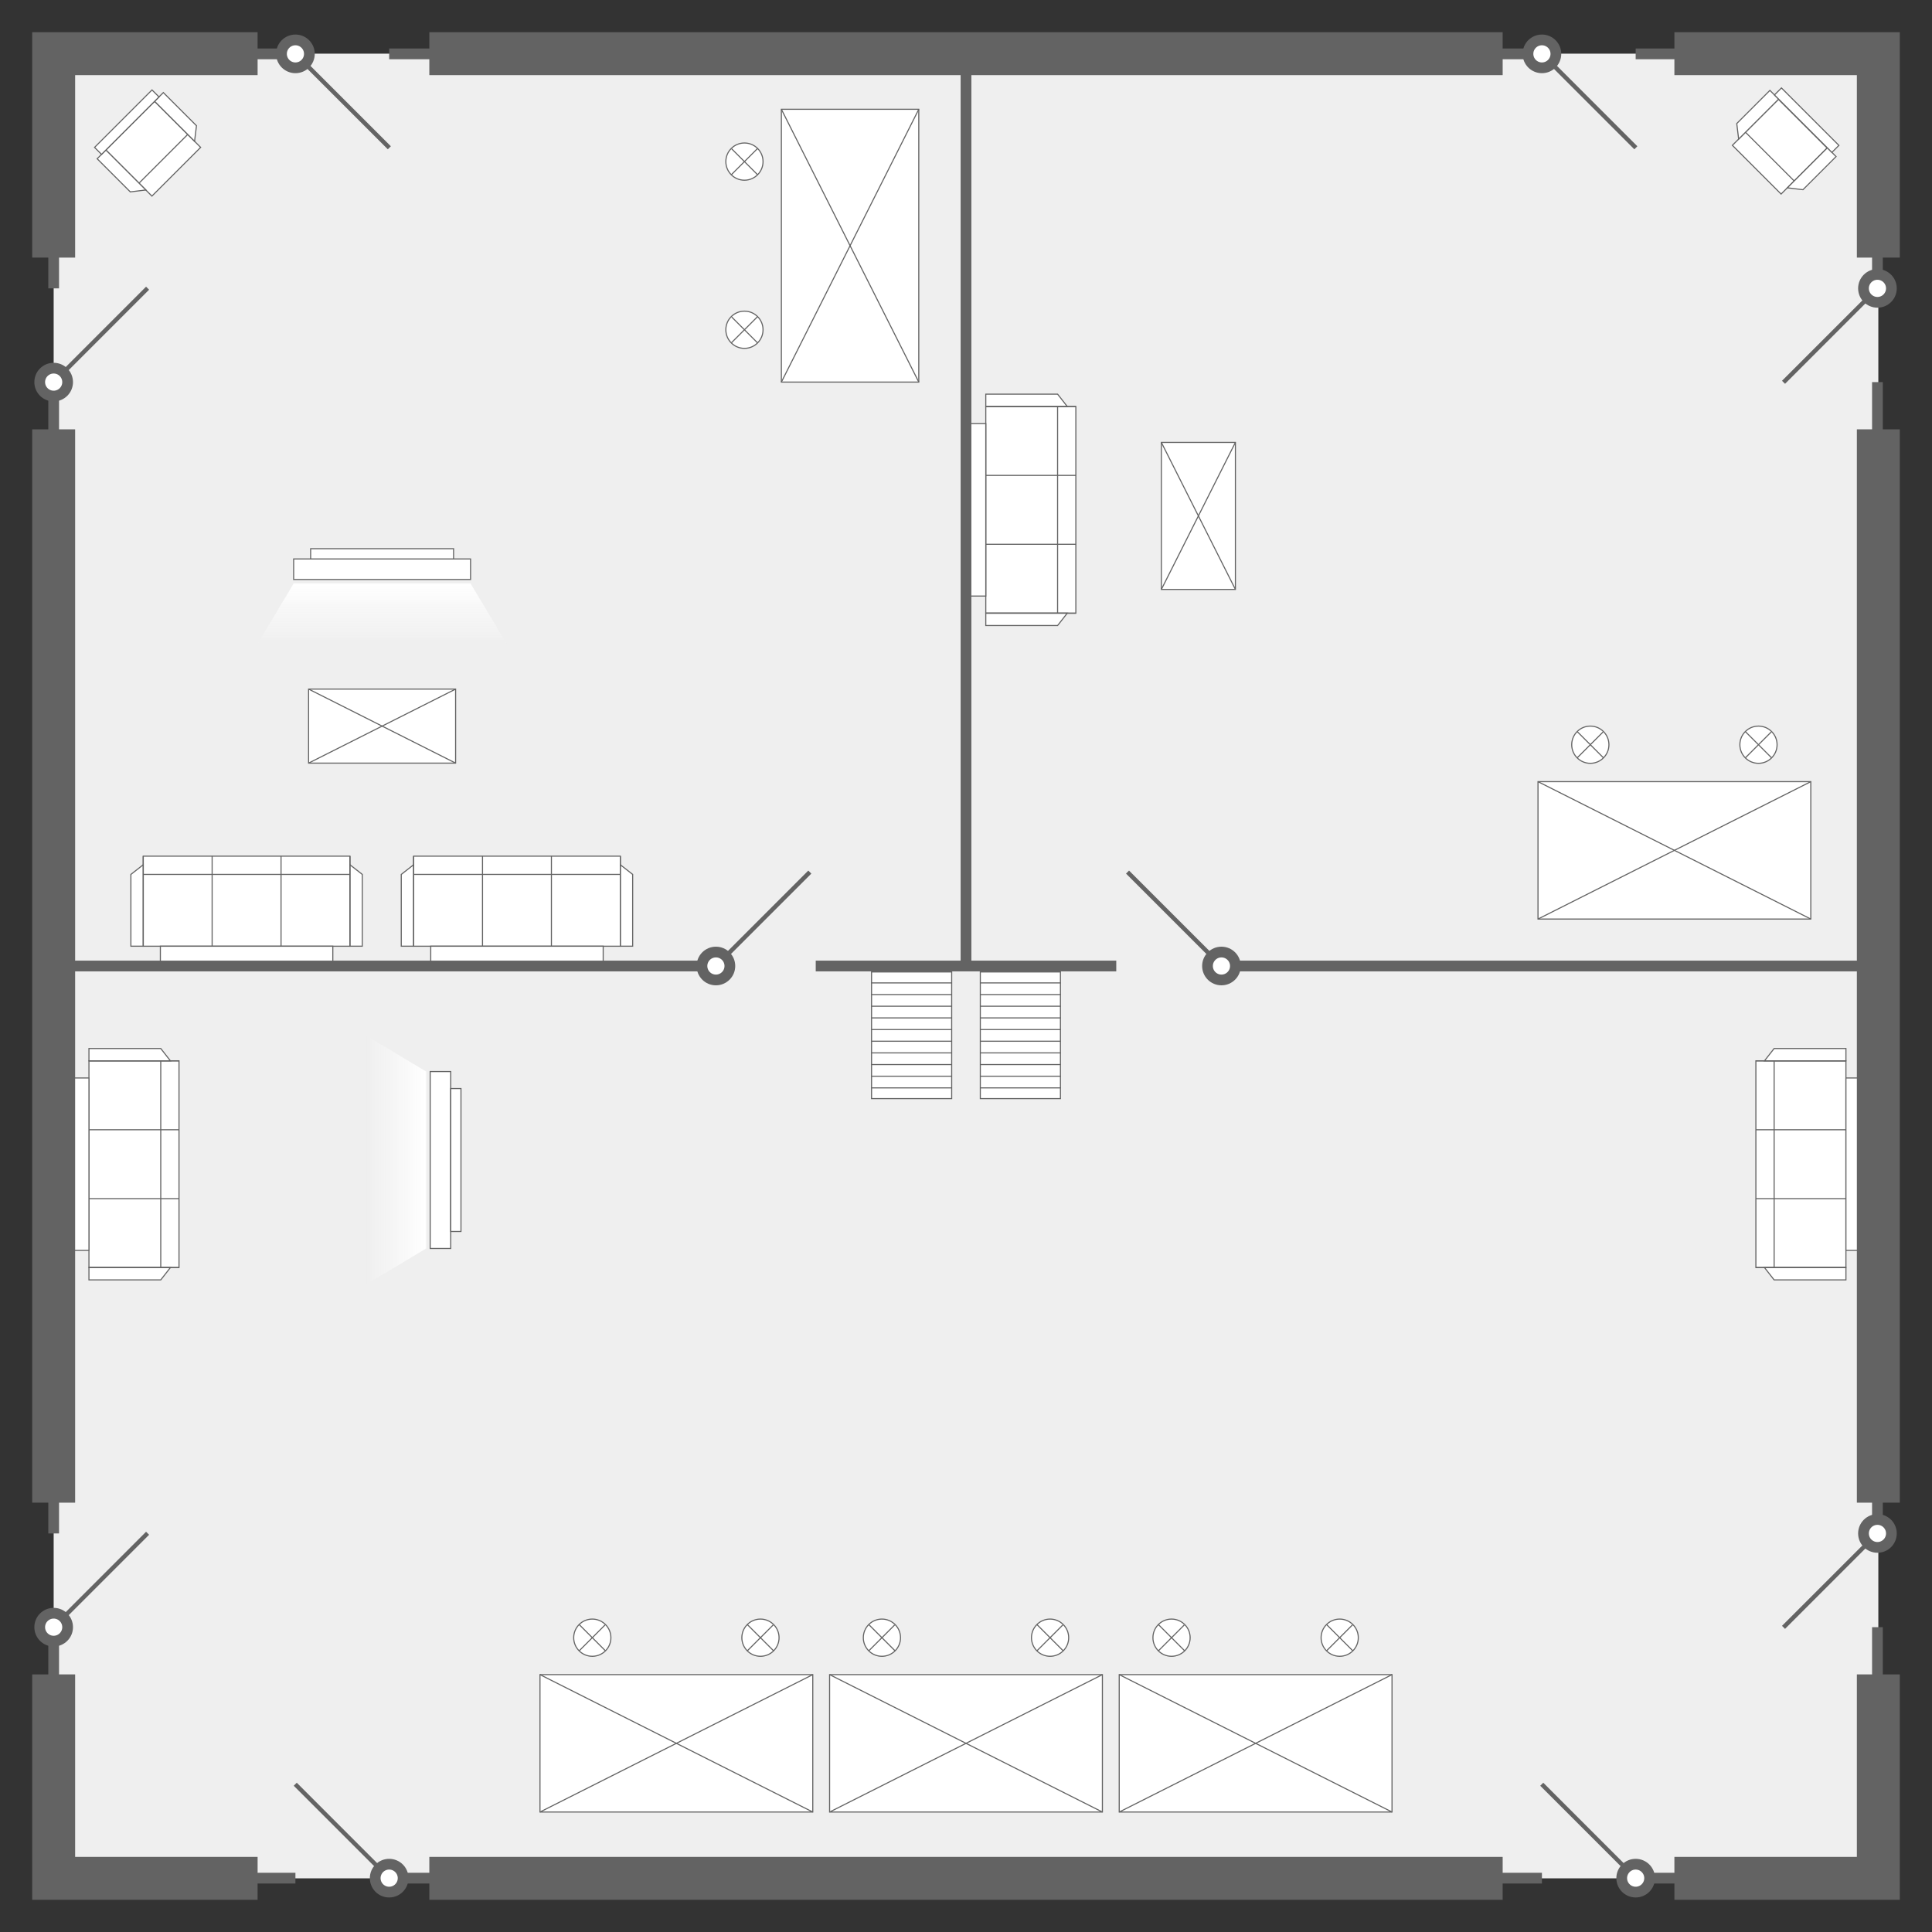 <?xml version="1.0" encoding="utf-8"?>
<!-- Generator: Adobe Illustrator 16.0.0, SVG Export Plug-In . SVG Version: 6.00 Build 0)  -->
<!DOCTYPE svg PUBLIC "-//W3C//DTD SVG 1.1//EN" "http://www.w3.org/Graphics/SVG/1.1/DTD/svg11.dtd">
<svg version="1.1" xmlns="http://www.w3.org/2000/svg" xmlns:xlink="http://www.w3.org/1999/xlink" x="0px" y="0px" width="900px"
	 height="900px" viewBox="0 0 900 900" enable-background="new 0 0 900 900" xml:space="preserve">
<rect x="0" y="0" width="900" height="900" fill="#333333" stroke="none"/>
<g id="Layer_2">
	<rect x="25" y="25" fill="#EFEFEF" width="850" height="850"/>
</g>
<g id="Layer_1">
	<g>
		<g>
			
				<rect x="817.957" y="494.182" fill="#FFFFFF" stroke="#636363" stroke-width="0.5" stroke-miterlimit="10" width="41.949" height="96.29"/>
			
				<line fill="none" stroke="#636363" stroke-width="0.5" stroke-miterlimit="10" x1="826.457" y1="590.472" x2="826.457" y2="494.182"/>
			<polygon fill="#FFFFFF" stroke="#636363" stroke-width="0.5" stroke-miterlimit="10" points="859.906,494.182 859.906,488.432 
				826.457,488.432 821.957,494.182 			"/>
			<polygon fill="#FFFFFF" stroke="#636363" stroke-width="0.5" stroke-miterlimit="10" points="859.906,590.472 859.906,596.222 
				826.457,596.222 821.957,590.472 			"/>
			<g>
				
					<line fill="none" stroke="#636363" stroke-width="0.5" stroke-miterlimit="10" x1="817.957" y1="558.376" x2="859.906" y2="558.376"/>
				
					<line fill="none" stroke="#636363" stroke-width="0.5" stroke-miterlimit="10" x1="817.957" y1="590.472" x2="859.906" y2="590.472"/>
				
					<line fill="none" stroke="#636363" stroke-width="0.5" stroke-miterlimit="10" x1="817.957" y1="526.278" x2="859.906" y2="526.278"/>
				
					<line fill="none" stroke="#636363" stroke-width="0.5" stroke-miterlimit="10" x1="817.957" y1="494.182" x2="859.906" y2="494.182"/>
			</g>
		</g>
		
			<rect x="859.906" y="502.161" fill="#FFFFFF" stroke="#636363" stroke-width="0.5" stroke-miterlimit="10" width="9.219" height="80.332"/>
	</g>
	<g>
		<g>
			
				<rect x="41.438" y="494.182" fill="#FFFFFF" stroke="#636363" stroke-width="0.5" stroke-miterlimit="10" width="41.948" height="96.29"/>
			
				<line fill="none" stroke="#636363" stroke-width="0.5" stroke-miterlimit="10" x1="74.886" y1="494.182" x2="74.886" y2="590.472"/>
			<polygon fill="#FFFFFF" stroke="#636363" stroke-width="0.5" stroke-miterlimit="10" points="41.438,590.472 41.438,596.222 
				74.886,596.222 79.386,590.472 			"/>
			<polygon fill="#FFFFFF" stroke="#636363" stroke-width="0.5" stroke-miterlimit="10" points="41.438,494.182 41.438,488.432 
				74.886,488.432 79.386,494.182 			"/>
			<g>
				
					<line fill="none" stroke="#636363" stroke-width="0.5" stroke-miterlimit="10" x1="83.386" y1="526.277" x2="41.438" y2="526.277"/>
				
					<line fill="none" stroke="#636363" stroke-width="0.5" stroke-miterlimit="10" x1="83.386" y1="494.182" x2="41.438" y2="494.182"/>
				
					<line fill="none" stroke="#636363" stroke-width="0.5" stroke-miterlimit="10" x1="83.386" y1="558.375" x2="41.438" y2="558.375"/>
				
					<line fill="none" stroke="#636363" stroke-width="0.5" stroke-miterlimit="10" x1="83.386" y1="590.472" x2="41.438" y2="590.472"/>
			</g>
		</g>
		
			<rect x="32.219" y="502.16" fill="#FFFFFF" stroke="#636363" stroke-width="0.5" stroke-miterlimit="10" width="9.219" height="80.332"/>
	</g>
	<g>
		<g>
			
				<rect x="459.219" y="189.355" fill="#FFFFFF" stroke="#636363" stroke-width="0.5" stroke-miterlimit="10" width="41.948" height="96.29"/>
			
				<line fill="none" stroke="#636363" stroke-width="0.5" stroke-miterlimit="10" x1="492.667" y1="189.355" x2="492.667" y2="285.645"/>
			<polygon fill="#FFFFFF" stroke="#636363" stroke-width="0.5" stroke-miterlimit="10" points="459.219,285.645 459.219,291.395 
				492.667,291.395 497.167,285.645 			"/>
			<polygon fill="#FFFFFF" stroke="#636363" stroke-width="0.5" stroke-miterlimit="10" points="459.219,189.355 459.219,183.605 
				492.667,183.605 497.167,189.355 			"/>
			<g>
				
					<line fill="none" stroke="#636363" stroke-width="0.5" stroke-miterlimit="10" x1="501.167" y1="221.452" x2="459.219" y2="221.452"/>
				
					<line fill="none" stroke="#636363" stroke-width="0.5" stroke-miterlimit="10" x1="501.167" y1="189.355" x2="459.219" y2="189.355"/>
				
					<line fill="none" stroke="#636363" stroke-width="0.5" stroke-miterlimit="10" x1="501.167" y1="253.549" x2="459.219" y2="253.549"/>
				
					<line fill="none" stroke="#636363" stroke-width="0.5" stroke-miterlimit="10" x1="501.167" y1="285.645" x2="459.219" y2="285.645"/>
			</g>
		</g>
		
			<rect x="450" y="197.333" fill="#FFFFFF" stroke="#636363" stroke-width="0.5" stroke-miterlimit="10" width="9.219" height="80.333"/>
	</g>
	<g>
		<g>
			
				<rect x="192.677" y="398.834" fill="#FFFFFF" stroke="#636363" stroke-width="0.5" stroke-miterlimit="10" width="96.291" height="41.948"/>
			
				<line fill="none" stroke="#636363" stroke-width="0.5" stroke-miterlimit="10" x1="192.677" y1="407.334" x2="288.967" y2="407.334"/>
			<polygon fill="#FFFFFF" stroke="#636363" stroke-width="0.5" stroke-miterlimit="10" points="288.967,440.782 294.717,440.782 
				294.717,407.334 288.967,402.834 			"/>
			<polygon fill="#FFFFFF" stroke="#636363" stroke-width="0.5" stroke-miterlimit="10" points="192.677,440.782 186.927,440.782 
				186.927,407.334 192.677,402.834 			"/>
			<g>
				
					<line fill="none" stroke="#636363" stroke-width="0.5" stroke-miterlimit="10" x1="224.773" y1="398.834" x2="224.773" y2="440.782"/>
				
					<line fill="none" stroke="#636363" stroke-width="0.5" stroke-miterlimit="10" x1="192.677" y1="398.834" x2="192.677" y2="440.782"/>
				
					<line fill="none" stroke="#636363" stroke-width="0.5" stroke-miterlimit="10" x1="256.871" y1="398.834" x2="256.871" y2="440.782"/>
				
					<line fill="none" stroke="#636363" stroke-width="0.5" stroke-miterlimit="10" x1="288.967" y1="398.834" x2="288.967" y2="440.782"/>
			</g>
		</g>
		
			<rect x="200.655" y="440.782" fill="#FFFFFF" stroke="#636363" stroke-width="0.5" stroke-miterlimit="10" width="80.333" height="9.219"/>
	</g>
	<g>
		<g>
			
				<rect x="66.725" y="398.834" fill="#FFFFFF" stroke="#636363" stroke-width="0.5" stroke-miterlimit="10" width="96.291" height="41.948"/>
			
				<line fill="none" stroke="#636363" stroke-width="0.5" stroke-miterlimit="10" x1="66.725" y1="407.334" x2="163.016" y2="407.334"/>
			<polygon fill="#FFFFFF" stroke="#636363" stroke-width="0.5" stroke-miterlimit="10" points="163.016,440.782 168.766,440.782 
				168.766,407.334 163.016,402.834 			"/>
			<polygon fill="#FFFFFF" stroke="#636363" stroke-width="0.5" stroke-miterlimit="10" points="66.725,440.782 60.975,440.782 
				60.975,407.334 66.725,402.834 			"/>
			<g>
				
					<line fill="none" stroke="#636363" stroke-width="0.5" stroke-miterlimit="10" x1="98.822" y1="398.834" x2="98.822" y2="440.782"/>
				
					<line fill="none" stroke="#636363" stroke-width="0.5" stroke-miterlimit="10" x1="66.725" y1="398.834" x2="66.725" y2="440.782"/>
				
					<line fill="none" stroke="#636363" stroke-width="0.5" stroke-miterlimit="10" x1="130.919" y1="398.834" x2="130.919" y2="440.782"/>
				
					<line fill="none" stroke="#636363" stroke-width="0.5" stroke-miterlimit="10" x1="163.016" y1="398.834" x2="163.016" y2="440.782"/>
			</g>
		</g>
		
			<rect x="74.704" y="440.782" fill="#FFFFFF" stroke="#636363" stroke-width="0.5" stroke-miterlimit="10" width="80.333" height="9.219"/>
	</g>
	<polyline fill="none" stroke="#636363" stroke-width="20" stroke-miterlimit="10" points="120,25 25,25 25,120 	"/>
	<polyline fill="none" stroke="#636363" stroke-width="20" stroke-miterlimit="10" points="780.001,875 875,875 875,780 	"/>
	<polyline fill="none" stroke="#636363" stroke-width="20" stroke-miterlimit="10" points="25,780.001 25,875 120,875 	"/>
	<polyline fill="none" stroke="#636363" stroke-width="20" stroke-miterlimit="10" points="875,119.999 875,25 780,25 	"/>
	<line fill="none" stroke="#636363" stroke-width="20" stroke-miterlimit="10" x1="25" y1="200" x2="25" y2="700"/>
	<line fill="none" stroke="#636363" stroke-width="20" stroke-miterlimit="10" x1="875" y1="200" x2="875" y2="700"/>
	<line fill="none" stroke="#636363" stroke-width="20" stroke-miterlimit="10" x1="700" y1="25" x2="200" y2="25"/>
	<line fill="none" stroke="#636363" stroke-width="20" stroke-miterlimit="10" x1="700" y1="875" x2="200" y2="875"/>
	<line fill="none" stroke="#636363" stroke-width="5" stroke-miterlimit="10" x1="569" y1="450" x2="875" y2="450"/>
	<g>
		<line fill="none" stroke="#636363" stroke-width="5" stroke-miterlimit="10" x1="450" y1="25" x2="450" y2="450"/>
		<line fill="none" stroke="#636363" stroke-width="5" stroke-miterlimit="10" x1="380" y1="450" x2="520" y2="450"/>
	</g>
	<line fill="none" stroke="#636363" stroke-width="5" stroke-miterlimit="10" x1="25" y1="450" x2="331" y2="450"/>
	<line fill="none" stroke="#636363" stroke-width="2" stroke-miterlimit="10" x1="333.5" y1="450" x2="377.25" y2="406.25"/>
	<circle fill="#FFFFFF" stroke="#636363" stroke-width="5" stroke-miterlimit="10" cx="333.5" cy="450" r="6.5"/>
	<line fill="none" stroke="#636363" stroke-width="2" stroke-miterlimit="10" x1="568.999" y1="450" x2="525.249" y2="406.25"/>
	<circle fill="#FFFFFF" stroke="#636363" stroke-width="5" stroke-miterlimit="10" cx="569" cy="450" r="6.5"/>
	<g>
		<line fill="none" stroke="#636363" stroke-width="5" stroke-miterlimit="10" x1="25" y1="178" x2="25" y2="201.334"/>
		<g>
			<line fill="none" stroke="#636363" stroke-width="2" stroke-miterlimit="10" x1="25" y1="178" x2="68.75" y2="134.25"/>
			<circle fill="#FFFFFF" stroke="#636363" stroke-width="5" stroke-miterlimit="10" cx="25" cy="178" r="6.5"/>
		</g>
		<line fill="none" stroke="#636363" stroke-width="5" stroke-miterlimit="10" x1="25" y1="110.999" x2="25" y2="134.333"/>
	</g>
	<g>
		<line fill="none" stroke="#636363" stroke-width="5" stroke-miterlimit="10" x1="137.624" y1="25.092" x2="114.29" y2="25.092"/>
		<g>
			
				<line fill="none" stroke="#636363" stroke-width="2" stroke-miterlimit="10" x1="137.624" y1="25.092" x2="181.374" y2="68.842"/>
			<circle fill="#FFFFFF" stroke="#636363" stroke-width="5" stroke-miterlimit="10" cx="137.624" cy="25.092" r="6.5"/>
		</g>
		<line fill="none" stroke="#636363" stroke-width="5" stroke-miterlimit="10" x1="204.625" y1="25.092" x2="181.291" y2="25.092"/>
	</g>
	<g>
		<line fill="none" stroke="#636363" stroke-width="5" stroke-miterlimit="10" x1="718.29" y1="25.092" x2="694.956" y2="25.092"/>
		<g>
			<line fill="none" stroke="#636363" stroke-width="2" stroke-miterlimit="10" x1="718.29" y1="25.092" x2="762.04" y2="68.842"/>
			<circle fill="#FFFFFF" stroke="#636363" stroke-width="5" stroke-miterlimit="10" cx="718.29" cy="25.092" r="6.5"/>
		</g>
		<line fill="none" stroke="#636363" stroke-width="5" stroke-miterlimit="10" x1="785.291" y1="25.092" x2="761.957" y2="25.092"/>
	</g>
	<g>
		
			<line fill="none" stroke="#636363" stroke-width="5" stroke-miterlimit="10" x1="761.957" y1="874.914" x2="785.291" y2="874.914"/>
		<g>
			
				<line fill="none" stroke="#636363" stroke-width="2" stroke-miterlimit="10" x1="761.957" y1="874.914" x2="718.207" y2="831.164"/>
			<circle fill="#FFFFFF" stroke="#636363" stroke-width="5" stroke-miterlimit="10" cx="761.957" cy="874.914" r="6.5"/>
		</g>
		
			<line fill="none" stroke="#636363" stroke-width="5" stroke-miterlimit="10" x1="694.955" y1="874.914" x2="718.289" y2="874.914"/>
	</g>
	<g>
		
			<line fill="none" stroke="#636363" stroke-width="5" stroke-miterlimit="10" x1="181.29" y1="874.914" x2="204.624" y2="874.914"/>
		<g>
			
				<line fill="none" stroke="#636363" stroke-width="2" stroke-miterlimit="10" x1="181.29" y1="874.914" x2="137.54" y2="831.164"/>
			<circle fill="#FFFFFF" stroke="#636363" stroke-width="5" stroke-miterlimit="10" cx="181.29" cy="874.914" r="6.5"/>
		</g>
		
			<line fill="none" stroke="#636363" stroke-width="5" stroke-miterlimit="10" x1="114.289" y1="874.914" x2="137.623" y2="874.914"/>
	</g>
	<g>
		<line fill="none" stroke="#636363" stroke-width="5" stroke-miterlimit="10" x1="25" y1="758.001" x2="25" y2="781.335"/>
		<g>
			<line fill="none" stroke="#636363" stroke-width="2" stroke-miterlimit="10" x1="25" y1="758.001" x2="68.75" y2="714.251"/>
			<circle fill="#FFFFFF" stroke="#636363" stroke-width="5" stroke-miterlimit="10" cx="25" cy="758.001" r="6.5"/>
		</g>
		<line fill="none" stroke="#636363" stroke-width="5" stroke-miterlimit="10" x1="25" y1="691" x2="25" y2="714.334"/>
	</g>
	<g>
		<line fill="none" stroke="#636363" stroke-width="5" stroke-miterlimit="10" x1="874.584" y1="714.334" x2="874.584" y2="691"/>
		<g>
			
				<line fill="none" stroke="#636363" stroke-width="2" stroke-miterlimit="10" x1="874.584" y1="714.334" x2="830.834" y2="758.084"/>
			<circle fill="#FFFFFF" stroke="#636363" stroke-width="5" stroke-miterlimit="10" cx="874.584" cy="714.334" r="6.5"/>
		</g>
		
			<line fill="none" stroke="#636363" stroke-width="5" stroke-miterlimit="10" x1="874.584" y1="781.335" x2="874.584" y2="758.001"/>
	</g>
	<g>
		
			<line fill="none" stroke="#636363" stroke-width="5" stroke-miterlimit="10" x1="874.584" y1="134.333" x2="874.584" y2="110.999"/>
		<g>
			
				<line fill="none" stroke="#636363" stroke-width="2" stroke-miterlimit="10" x1="874.584" y1="134.333" x2="830.834" y2="178.083"/>
			<circle fill="#FFFFFF" stroke="#636363" stroke-width="5" stroke-miterlimit="10" cx="874.584" cy="134.333" r="6.5"/>
		</g>
		<line fill="none" stroke="#636363" stroke-width="5" stroke-miterlimit="10" x1="874.584" y1="201.334" x2="874.584" y2="178"/>
	</g>
	<g>
		
			<rect x="364" y="50.906" fill="#FFFFFF" stroke="#636363" stroke-width="0.5" stroke-miterlimit="10" width="64" height="127.083"/>
		<line fill="none" stroke="#636363" stroke-width="0.5" stroke-miterlimit="10" x1="364" y1="50.906" x2="428" y2="177.989"/>
		<line fill="none" stroke="#636363" stroke-width="0.5" stroke-miterlimit="10" x1="364" y1="177.989" x2="428" y2="50.906"/>
		<g>
			<g>
				<circle fill="#FFFFFF" stroke="#636363" stroke-width="0.5" stroke-miterlimit="10" cx="346.788" cy="75.281" r="8.667"/>
				
					<line fill="none" stroke="#636363" stroke-width="0.5" stroke-miterlimit="10" x1="352.917" y1="81.41" x2="340.849" y2="69.342"/>
				
					<line fill="none" stroke="#636363" stroke-width="0.5" stroke-miterlimit="10" x1="340.66" y1="81.41" x2="352.917" y2="69.153"/>
			</g>
			<g>
				<circle fill="#FFFFFF" stroke="#636363" stroke-width="0.5" stroke-miterlimit="10" cx="346.788" cy="153.615" r="8.667"/>
				
					<line fill="none" stroke="#636363" stroke-width="0.5" stroke-miterlimit="10" x1="352.917" y1="159.743" x2="340.849" y2="147.675"/>
				
					<line fill="none" stroke="#636363" stroke-width="0.5" stroke-miterlimit="10" x1="340.66" y1="159.743" x2="352.917" y2="147.487"/>
			</g>
		</g>
	</g>
	<g>
		
			<rect x="716.459" y="364.125" fill="#FFFFFF" stroke="#636363" stroke-width="0.5" stroke-miterlimit="10" width="127.082" height="64"/>
		
			<line fill="none" stroke="#636363" stroke-width="0.5" stroke-miterlimit="10" x1="843.541" y1="364.125" x2="716.459" y2="428.125"/>
		
			<line fill="none" stroke="#636363" stroke-width="0.5" stroke-miterlimit="10" x1="716.459" y1="364.125" x2="843.541" y2="428.125"/>
		<g>
			<g>
				<circle fill="#FFFFFF" stroke="#636363" stroke-width="0.5" stroke-miterlimit="10" cx="819.166" cy="346.914" r="8.667"/>
				
					<line fill="none" stroke="#636363" stroke-width="0.5" stroke-miterlimit="10" x1="813.037" y1="353.042" x2="825.105" y2="340.975"/>
				
					<line fill="none" stroke="#636363" stroke-width="0.5" stroke-miterlimit="10" x1="813.037" y1="340.785" x2="825.295" y2="353.042"/>
			</g>
			<g>
				<circle fill="#FFFFFF" stroke="#636363" stroke-width="0.5" stroke-miterlimit="10" cx="740.833" cy="346.914" r="8.667"/>
				
					<line fill="none" stroke="#636363" stroke-width="0.5" stroke-miterlimit="10" x1="734.705" y1="353.042" x2="746.771" y2="340.975"/>
				
					<line fill="none" stroke="#636363" stroke-width="0.5" stroke-miterlimit="10" x1="734.705" y1="340.785" x2="746.961" y2="353.042"/>
			</g>
		</g>
	</g>
	<g>
		
			<rect x="200.399" y="499.172" fill="#FFFFFF" stroke="#636363" stroke-width="0.5" stroke-miterlimit="10" width="9.561" height="82.405"/>
		
			<linearGradient id="SVGID_1_" gradientUnits="userSpaceOnUse" x1="337.25" y1="707.012" x2="337.25" y2="679.084" gradientTransform="matrix(-4.371139e-008 1 -1 -4.371139e-008 877.625 203.125)">
			<stop  offset="0" style="stop-color:#EFEFEF;stop-opacity:0.9"/>
			<stop  offset="1" style="stop-color:#FFFFFF"/>
		</linearGradient>
		<polygon fill="url(#SVGID_1_)" points="198.541,581.577 198.541,540.375 198.541,499.172 170.614,482.458 170.614,540.375 
			170.614,598.292 		"/>
		
			<rect x="209.959" y="507.087" fill="#FFFFFF" stroke="#636363" stroke-width="0.5" stroke-miterlimit="10" width="4.78" height="66.577"/>
	</g>
	<g>
		
			<rect x="136.797" y="260.384" fill="#FFFFFF" stroke="#636363" stroke-width="0.5" stroke-miterlimit="10" width="82.405" height="9.561"/>
		
			<linearGradient id="SVGID_2_" gradientUnits="userSpaceOnUse" x1="322.574" y1="444.302" x2="322.574" y2="416.375" gradientTransform="matrix(1 0 0 1 -144.574 -144.572)">
			<stop  offset="0" style="stop-color:#EFEFEF;stop-opacity:0.9"/>
			<stop  offset="1" style="stop-color:#FFFFFF"/>
		</linearGradient>
		<polygon fill="url(#SVGID_2_)" points="219.203,271.803 178,271.803 136.797,271.803 120.083,299.729 178,299.729 
			235.917,299.729 		"/>
		
			<rect x="144.712" y="255.604" fill="#FFFFFF" stroke="#636363" stroke-width="0.5" stroke-miterlimit="10" width="66.577" height="4.78"/>
	</g>
	<g>
		
			<rect x="143.758" y="321.002" fill="#FFFFFF" stroke="#636363" stroke-width="0.5" stroke-miterlimit="10" width="68.484" height="34.489"/>
		
			<line fill="none" stroke="#636363" stroke-width="0.5" stroke-miterlimit="10" x1="212.242" y1="321.002" x2="143.758" y2="355.491"/>
		
			<line fill="none" stroke="#636363" stroke-width="0.5" stroke-miterlimit="10" x1="143.758" y1="321.002" x2="212.242" y2="355.491"/>
	</g>
	<g>
		
			<rect x="541.01" y="206.093" fill="#FFFFFF" stroke="#636363" stroke-width="0.5" stroke-miterlimit="10" width="34.489" height="68.484"/>
		
			<line fill="none" stroke="#636363" stroke-width="0.5" stroke-miterlimit="10" x1="575.499" y1="274.578" x2="541.01" y2="206.093"/>
		
			<line fill="none" stroke="#636363" stroke-width="0.5" stroke-miterlimit="10" x1="575.499" y1="206.093" x2="541.01" y2="274.578"/>
	</g>
	<g>
		<g>
			
				<rect x="386.459" y="780.108" fill="#FFFFFF" stroke="#636363" stroke-width="0.5" stroke-miterlimit="10" width="127.082" height="64"/>
			
				<line fill="none" stroke="#636363" stroke-width="0.5" stroke-miterlimit="10" x1="513.541" y1="780.108" x2="386.459" y2="844.108"/>
			
				<line fill="none" stroke="#636363" stroke-width="0.5" stroke-miterlimit="10" x1="386.459" y1="780.108" x2="513.541" y2="844.108"/>
			<g>
				<g>
					<circle fill="#FFFFFF" stroke="#636363" stroke-width="0.5" stroke-miterlimit="10" cx="489.166" cy="762.897" r="8.667"/>
					
						<line fill="none" stroke="#636363" stroke-width="0.5" stroke-miterlimit="10" x1="483.037" y1="769.025" x2="495.105" y2="756.958"/>
					
						<line fill="none" stroke="#636363" stroke-width="0.5" stroke-miterlimit="10" x1="483.037" y1="756.769" x2="495.295" y2="769.025"/>
				</g>
				<g>
					<circle fill="#FFFFFF" stroke="#636363" stroke-width="0.5" stroke-miterlimit="10" cx="410.833" cy="762.897" r="8.667"/>
					
						<line fill="none" stroke="#636363" stroke-width="0.5" stroke-miterlimit="10" x1="404.705" y1="769.025" x2="416.771" y2="756.958"/>
					
						<line fill="none" stroke="#636363" stroke-width="0.5" stroke-miterlimit="10" x1="404.705" y1="756.769" x2="416.961" y2="769.025"/>
				</g>
			</g>
		</g>
		<g>
			
				<rect x="251.543" y="780.108" fill="#FFFFFF" stroke="#636363" stroke-width="0.5" stroke-miterlimit="10" width="127.082" height="64"/>
			
				<line fill="none" stroke="#636363" stroke-width="0.5" stroke-miterlimit="10" x1="378.625" y1="780.108" x2="251.543" y2="844.108"/>
			
				<line fill="none" stroke="#636363" stroke-width="0.5" stroke-miterlimit="10" x1="251.543" y1="780.108" x2="378.625" y2="844.108"/>
			<g>
				<g>
					<circle fill="#FFFFFF" stroke="#636363" stroke-width="0.5" stroke-miterlimit="10" cx="354.25" cy="762.897" r="8.667"/>
					
						<line fill="none" stroke="#636363" stroke-width="0.5" stroke-miterlimit="10" x1="348.121" y1="769.025" x2="360.189" y2="756.958"/>
					
						<line fill="none" stroke="#636363" stroke-width="0.5" stroke-miterlimit="10" x1="348.121" y1="756.769" x2="360.379" y2="769.025"/>
				</g>
				<g>
					<circle fill="#FFFFFF" stroke="#636363" stroke-width="0.5" stroke-miterlimit="10" cx="275.917" cy="762.897" r="8.667"/>
					
						<line fill="none" stroke="#636363" stroke-width="0.5" stroke-miterlimit="10" x1="269.789" y1="769.025" x2="281.855" y2="756.958"/>
					
						<line fill="none" stroke="#636363" stroke-width="0.5" stroke-miterlimit="10" x1="269.789" y1="756.769" x2="282.045" y2="769.025"/>
				</g>
			</g>
		</g>
		<g>
			
				<rect x="521.375" y="780.108" fill="#FFFFFF" stroke="#636363" stroke-width="0.5" stroke-miterlimit="10" width="127.082" height="64"/>
			
				<line fill="none" stroke="#636363" stroke-width="0.5" stroke-miterlimit="10" x1="648.457" y1="780.108" x2="521.375" y2="844.108"/>
			
				<line fill="none" stroke="#636363" stroke-width="0.5" stroke-miterlimit="10" x1="521.375" y1="780.108" x2="648.457" y2="844.108"/>
			<g>
				<g>
					<circle fill="#FFFFFF" stroke="#636363" stroke-width="0.5" stroke-miterlimit="10" cx="624.082" cy="762.897" r="8.667"/>
					
						<line fill="none" stroke="#636363" stroke-width="0.5" stroke-miterlimit="10" x1="617.953" y1="769.025" x2="630.021" y2="756.958"/>
					
						<line fill="none" stroke="#636363" stroke-width="0.5" stroke-miterlimit="10" x1="617.953" y1="756.769" x2="630.211" y2="769.025"/>
				</g>
				<g>
					<circle fill="#FFFFFF" stroke="#636363" stroke-width="0.5" stroke-miterlimit="10" cx="545.749" cy="762.897" r="8.667"/>
					
						<line fill="none" stroke="#636363" stroke-width="0.5" stroke-miterlimit="10" x1="539.621" y1="769.025" x2="551.688" y2="756.958"/>
					
						<line fill="none" stroke="#636363" stroke-width="0.5" stroke-miterlimit="10" x1="539.621" y1="756.769" x2="551.877" y2="769.025"/>
				</g>
			</g>
		</g>
	</g>
	<g>
		<g>
			
				<rect x="56.232" y="53.211" transform="matrix(-0.707 -0.707 0.707 -0.707 72.906 168.72)" fill="#FFFFFF" stroke="#636363" stroke-width="0.5" stroke-miterlimit="10" width="30.328" height="32.098"/>
			<line fill="none" stroke="#636363" stroke-width="0.5" stroke-miterlimit="10" x1="87.456" y1="62.625" x2="64.76" y2="85.321"/>
			<polygon fill="#FFFFFF" stroke="#636363" stroke-width="0.5" stroke-miterlimit="10" points="49.325,69.886 45.259,73.952 
				60.694,89.387 67.942,88.503 			"/>
			<polygon fill="#FFFFFF" stroke="#636363" stroke-width="0.5" stroke-miterlimit="10" points="72.021,47.189 76.087,43.124 
				91.522,58.559 90.638,65.807 			"/>
		</g>
		
			<rect x="40.12" y="54.604" transform="matrix(-0.707 0.707 -0.707 -0.707 141.034 55.398)" fill="#FFFFFF" stroke="#636363" stroke-width="0.5" stroke-miterlimit="10" width="37.847" height="4.609"/>
	</g>
	<g>
		<g>
			
				<rect x="814.012" y="52.196" transform="matrix(0.707 -0.707 0.707 0.707 194.604 606.304)" fill="#FFFFFF" stroke="#636363" stroke-width="0.5" stroke-miterlimit="10" width="30.328" height="32.098"/>
			
				<line fill="none" stroke="#636363" stroke-width="0.5" stroke-miterlimit="10" x1="835.812" y1="84.305" x2="813.115" y2="61.608"/>
			<polygon fill="#FFFFFF" stroke="#636363" stroke-width="0.5" stroke-miterlimit="10" points="828.551,46.173 824.484,42.107 
				809.05,57.542 809.933,64.791 			"/>
			<polygon fill="#FFFFFF" stroke="#636363" stroke-width="0.5" stroke-miterlimit="10" points="851.247,68.87 855.313,72.936 
				839.878,88.371 832.63,87.486 			"/>
		</g>
		
			<rect x="822.604" y="53.587" transform="matrix(-0.707 -0.707 0.707 -0.707 1397.062 690.458)" fill="#FFFFFF" stroke="#636363" stroke-width="0.5" stroke-miterlimit="10" width="37.848" height="4.61"/>
	</g>
	<g>
		<g>
			
				<rect x="406" y="452.772" fill="#FFFFFF" stroke="#636363" stroke-width="0.5" stroke-miterlimit="10" width="37.333" height="58.999"/>
			<g>
				
					<line fill="none" stroke="#636363" stroke-width="0.5" stroke-miterlimit="10" x1="406" y1="457.876" x2="443.333" y2="457.876"/>
				<line fill="none" stroke="#636363" stroke-width="0.5" stroke-miterlimit="10" x1="406" y1="463.31" x2="443.333" y2="463.31"/>
				
					<line fill="none" stroke="#636363" stroke-width="0.5" stroke-miterlimit="10" x1="406" y1="468.743" x2="443.333" y2="468.743"/>
				
					<line fill="none" stroke="#636363" stroke-width="0.5" stroke-miterlimit="10" x1="406" y1="474.177" x2="443.333" y2="474.177"/>
				<line fill="none" stroke="#636363" stroke-width="0.5" stroke-miterlimit="10" x1="406" y1="479.61" x2="443.333" y2="479.61"/>
				
					<line fill="none" stroke="#636363" stroke-width="0.5" stroke-miterlimit="10" x1="406" y1="485.044" x2="443.333" y2="485.044"/>
				
					<line fill="none" stroke="#636363" stroke-width="0.5" stroke-miterlimit="10" x1="406" y1="490.478" x2="443.333" y2="490.478"/>
				
					<line fill="none" stroke="#636363" stroke-width="0.5" stroke-miterlimit="10" x1="406" y1="495.911" x2="443.333" y2="495.911"/>
				
					<line fill="none" stroke="#636363" stroke-width="0.5" stroke-miterlimit="10" x1="406" y1="501.345" x2="443.333" y2="501.345"/>
				
					<line fill="none" stroke="#636363" stroke-width="0.5" stroke-miterlimit="10" x1="406" y1="506.778" x2="443.333" y2="506.778"/>
			</g>
		</g>
		<g>
			
				<rect x="456.666" y="452.772" fill="#FFFFFF" stroke="#636363" stroke-width="0.5" stroke-miterlimit="10" width="37.334" height="58.999"/>
			<g>
				
					<line fill="none" stroke="#636363" stroke-width="0.5" stroke-miterlimit="10" x1="456.666" y1="457.876" x2="494" y2="457.876"/>
				<line fill="none" stroke="#636363" stroke-width="0.5" stroke-miterlimit="10" x1="456.666" y1="463.31" x2="494" y2="463.31"/>
				
					<line fill="none" stroke="#636363" stroke-width="0.5" stroke-miterlimit="10" x1="456.666" y1="468.743" x2="494" y2="468.743"/>
				
					<line fill="none" stroke="#636363" stroke-width="0.5" stroke-miterlimit="10" x1="456.666" y1="474.177" x2="494" y2="474.177"/>
				<line fill="none" stroke="#636363" stroke-width="0.5" stroke-miterlimit="10" x1="456.666" y1="479.61" x2="494" y2="479.61"/>
				
					<line fill="none" stroke="#636363" stroke-width="0.5" stroke-miterlimit="10" x1="456.666" y1="485.044" x2="494" y2="485.044"/>
				
					<line fill="none" stroke="#636363" stroke-width="0.5" stroke-miterlimit="10" x1="456.666" y1="490.478" x2="494" y2="490.478"/>
				
					<line fill="none" stroke="#636363" stroke-width="0.5" stroke-miterlimit="10" x1="456.666" y1="495.911" x2="494" y2="495.911"/>
				
					<line fill="none" stroke="#636363" stroke-width="0.5" stroke-miterlimit="10" x1="456.666" y1="501.345" x2="494" y2="501.345"/>
				
					<line fill="none" stroke="#636363" stroke-width="0.5" stroke-miterlimit="10" x1="456.666" y1="506.778" x2="494" y2="506.778"/>
			</g>
		</g>
	</g>
</g>
</svg>
